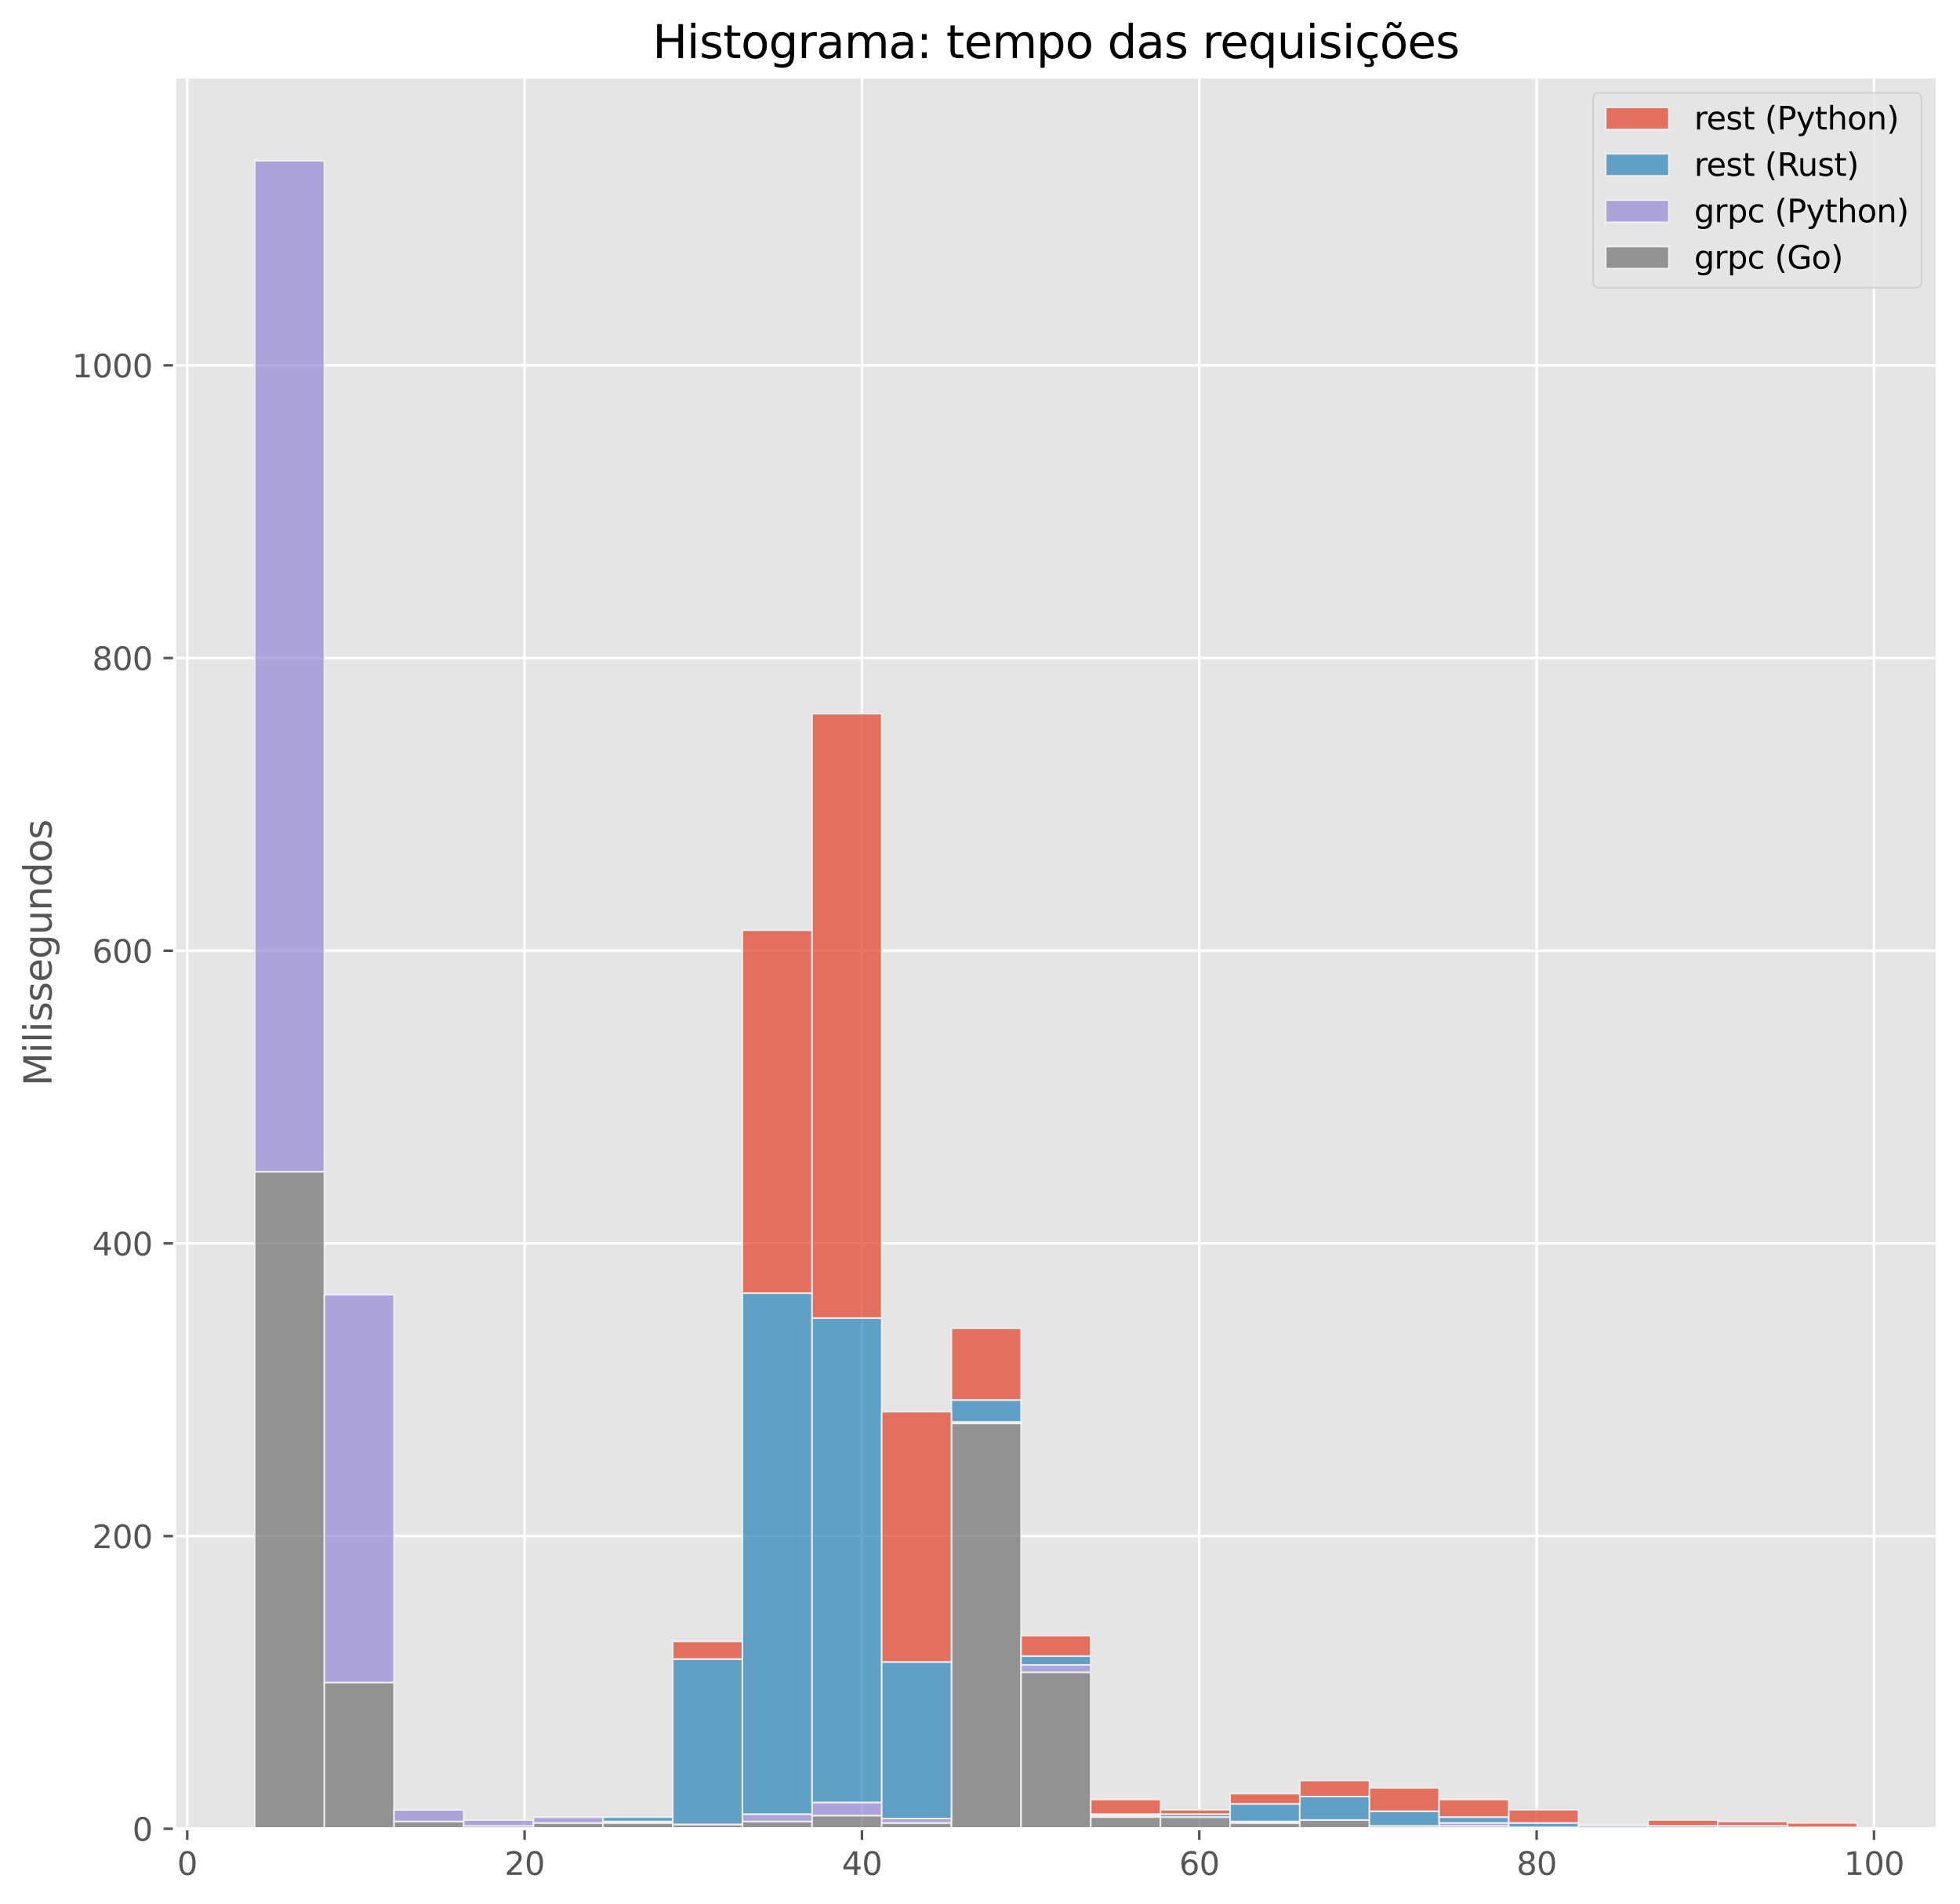 <?xml version="1.0" encoding="utf-8" standalone="no"?>
<!DOCTYPE svg PUBLIC "-//W3C//DTD SVG 1.1//EN"
  "http://www.w3.org/Graphics/SVG/1.1/DTD/svg11.dtd">
<svg xmlns:xlink="http://www.w3.org/1999/xlink" width="620.464pt" height="602.665pt" viewBox="0 0 620.464 602.665" xmlns="http://www.w3.org/2000/svg" version="1.1">
 <defs>
  <style type="text/css">*{stroke-linejoin: round; stroke-linecap: butt}</style>
 </defs>
 <g id="figure_1">
  <g id="patch_1">
   <path d="M 0 602.665 
L 620.464 602.665 
L 620.464 0 
L 0 0 
z
" style="fill: #ffffff"/>
  </g>
  <g id="axes_1">
   <g id="patch_2">
    <path d="M 55.264 578.787 
L 613.264 578.787 
L 613.264 24.387 
L 55.264 24.387 
z
" style="fill: #e5e5e5"/>
   </g>
   <g id="matplotlib.axis_1">
    <g id="xtick_1">
     <g id="line2d_1">
      <path d="M 59.269 578.787 
L 59.269 24.387 
" clip-path="url(#pd9d29c5819)" style="fill: none; stroke: #ffffff; stroke-width: 0.8; stroke-linecap: square"/>
     </g>
     <g id="line2d_2">
      <defs>
       <path id="m395e73f1bd" d="M 0 0 
L 0 3.5 
" style="stroke: #555555; stroke-width: 0.8"/>
      </defs>
      <g>
       <use xlink:href="#m395e73f1bd" x="59.269" y="578.787" style="fill: #555555; stroke: #555555; stroke-width: 0.8"/>
      </g>
     </g>
     <g id="text_1">
      <!-- 0 -->
      <g style="fill: #555555" transform="translate(56.087 593.385) scale(0.1 -0.1)">
       <defs>
        <path id="DejaVuSans-30" d="M 2034 4250 
Q 1547 4250 1301 3770 
Q 1056 3291 1056 2328 
Q 1056 1369 1301 889 
Q 1547 409 2034 409 
Q 2525 409 2770 889 
Q 3016 1369 3016 2328 
Q 3016 3291 2770 3770 
Q 2525 4250 2034 4250 
z
M 2034 4750 
Q 2819 4750 3233 4129 
Q 3647 3509 3647 2328 
Q 3647 1150 3233 529 
Q 2819 -91 2034 -91 
Q 1250 -91 836 529 
Q 422 1150 422 2328 
Q 422 3509 836 4129 
Q 1250 4750 2034 4750 
z
" transform="scale(0.016)"/>
       </defs>
       <use xlink:href="#DejaVuSans-30"/>
      </g>
     </g>
    </g>
    <g id="xtick_2">
     <g id="line2d_3">
      <path d="M 166.063 578.787 
L 166.063 24.387 
" clip-path="url(#pd9d29c5819)" style="fill: none; stroke: #ffffff; stroke-width: 0.8; stroke-linecap: square"/>
     </g>
     <g id="line2d_4">
      <g>
       <use xlink:href="#m395e73f1bd" x="166.063" y="578.787" style="fill: #555555; stroke: #555555; stroke-width: 0.8"/>
      </g>
     </g>
     <g id="text_2">
      <!-- 20 -->
      <g style="fill: #555555" transform="translate(159.7 593.385) scale(0.1 -0.1)">
       <defs>
        <path id="DejaVuSans-32" d="M 1228 531 
L 3431 531 
L 3431 0 
L 469 0 
L 469 531 
Q 828 903 1448 1529 
Q 2069 2156 2228 2338 
Q 2531 2678 2651 2914 
Q 2772 3150 2772 3378 
Q 2772 3750 2511 3984 
Q 2250 4219 1831 4219 
Q 1534 4219 1204 4116 
Q 875 4013 500 3803 
L 500 4441 
Q 881 4594 1212 4672 
Q 1544 4750 1819 4750 
Q 2544 4750 2975 4387 
Q 3406 4025 3406 3419 
Q 3406 3131 3298 2873 
Q 3191 2616 2906 2266 
Q 2828 2175 2409 1742 
Q 1991 1309 1228 531 
z
" transform="scale(0.016)"/>
       </defs>
       <use xlink:href="#DejaVuSans-32"/>
       <use xlink:href="#DejaVuSans-30" x="63.623"/>
      </g>
     </g>
    </g>
    <g id="xtick_3">
     <g id="line2d_5">
      <path d="M 272.857 578.787 
L 272.857 24.387 
" clip-path="url(#pd9d29c5819)" style="fill: none; stroke: #ffffff; stroke-width: 0.8; stroke-linecap: square"/>
     </g>
     <g id="line2d_6">
      <g>
       <use xlink:href="#m395e73f1bd" x="272.857" y="578.787" style="fill: #555555; stroke: #555555; stroke-width: 0.8"/>
      </g>
     </g>
     <g id="text_3">
      <!-- 40 -->
      <g style="fill: #555555" transform="translate(266.495 593.385) scale(0.1 -0.1)">
       <defs>
        <path id="DejaVuSans-34" d="M 2419 4116 
L 825 1625 
L 2419 1625 
L 2419 4116 
z
M 2253 4666 
L 3047 4666 
L 3047 1625 
L 3713 1625 
L 3713 1100 
L 3047 1100 
L 3047 0 
L 2419 0 
L 2419 1100 
L 313 1100 
L 313 1709 
L 2253 4666 
z
" transform="scale(0.016)"/>
       </defs>
       <use xlink:href="#DejaVuSans-34"/>
       <use xlink:href="#DejaVuSans-30" x="63.623"/>
      </g>
     </g>
    </g>
    <g id="xtick_4">
     <g id="line2d_7">
      <path d="M 379.651 578.787 
L 379.651 24.387 
" clip-path="url(#pd9d29c5819)" style="fill: none; stroke: #ffffff; stroke-width: 0.8; stroke-linecap: square"/>
     </g>
     <g id="line2d_8">
      <g>
       <use xlink:href="#m395e73f1bd" x="379.651" y="578.787" style="fill: #555555; stroke: #555555; stroke-width: 0.8"/>
      </g>
     </g>
     <g id="text_4">
      <!-- 60 -->
      <g style="fill: #555555" transform="translate(373.289 593.385) scale(0.1 -0.1)">
       <defs>
        <path id="DejaVuSans-36" d="M 2113 2584 
Q 1688 2584 1439 2293 
Q 1191 2003 1191 1497 
Q 1191 994 1439 701 
Q 1688 409 2113 409 
Q 2538 409 2786 701 
Q 3034 994 3034 1497 
Q 3034 2003 2786 2293 
Q 2538 2584 2113 2584 
z
M 3366 4563 
L 3366 3988 
Q 3128 4100 2886 4159 
Q 2644 4219 2406 4219 
Q 1781 4219 1451 3797 
Q 1122 3375 1075 2522 
Q 1259 2794 1537 2939 
Q 1816 3084 2150 3084 
Q 2853 3084 3261 2657 
Q 3669 2231 3669 1497 
Q 3669 778 3244 343 
Q 2819 -91 2113 -91 
Q 1303 -91 875 529 
Q 447 1150 447 2328 
Q 447 3434 972 4092 
Q 1497 4750 2381 4750 
Q 2619 4750 2861 4703 
Q 3103 4656 3366 4563 
z
" transform="scale(0.016)"/>
       </defs>
       <use xlink:href="#DejaVuSans-36"/>
       <use xlink:href="#DejaVuSans-30" x="63.623"/>
      </g>
     </g>
    </g>
    <g id="xtick_5">
     <g id="line2d_9">
      <path d="M 486.446 578.787 
L 486.446 24.387 
" clip-path="url(#pd9d29c5819)" style="fill: none; stroke: #ffffff; stroke-width: 0.8; stroke-linecap: square"/>
     </g>
     <g id="line2d_10">
      <g>
       <use xlink:href="#m395e73f1bd" x="486.446" y="578.787" style="fill: #555555; stroke: #555555; stroke-width: 0.8"/>
      </g>
     </g>
     <g id="text_5">
      <!-- 80 -->
      <g style="fill: #555555" transform="translate(480.083 593.385) scale(0.1 -0.1)">
       <defs>
        <path id="DejaVuSans-38" d="M 2034 2216 
Q 1584 2216 1326 1975 
Q 1069 1734 1069 1313 
Q 1069 891 1326 650 
Q 1584 409 2034 409 
Q 2484 409 2743 651 
Q 3003 894 3003 1313 
Q 3003 1734 2745 1975 
Q 2488 2216 2034 2216 
z
M 1403 2484 
Q 997 2584 770 2862 
Q 544 3141 544 3541 
Q 544 4100 942 4425 
Q 1341 4750 2034 4750 
Q 2731 4750 3128 4425 
Q 3525 4100 3525 3541 
Q 3525 3141 3298 2862 
Q 3072 2584 2669 2484 
Q 3125 2378 3379 2068 
Q 3634 1759 3634 1313 
Q 3634 634 3220 271 
Q 2806 -91 2034 -91 
Q 1263 -91 848 271 
Q 434 634 434 1313 
Q 434 1759 690 2068 
Q 947 2378 1403 2484 
z
M 1172 3481 
Q 1172 3119 1398 2916 
Q 1625 2713 2034 2713 
Q 2441 2713 2670 2916 
Q 2900 3119 2900 3481 
Q 2900 3844 2670 4047 
Q 2441 4250 2034 4250 
Q 1625 4250 1398 4047 
Q 1172 3844 1172 3481 
z
" transform="scale(0.016)"/>
       </defs>
       <use xlink:href="#DejaVuSans-38"/>
       <use xlink:href="#DejaVuSans-30" x="63.623"/>
      </g>
     </g>
    </g>
    <g id="xtick_6">
     <g id="line2d_11">
      <path d="M 593.24 578.787 
L 593.24 24.387 
" clip-path="url(#pd9d29c5819)" style="fill: none; stroke: #ffffff; stroke-width: 0.8; stroke-linecap: square"/>
     </g>
     <g id="line2d_12">
      <g>
       <use xlink:href="#m395e73f1bd" x="593.24" y="578.787" style="fill: #555555; stroke: #555555; stroke-width: 0.8"/>
      </g>
     </g>
     <g id="text_6">
      <!-- 100 -->
      <g style="fill: #555555" transform="translate(583.696 593.385) scale(0.1 -0.1)">
       <defs>
        <path id="DejaVuSans-31" d="M 794 531 
L 1825 531 
L 1825 4091 
L 703 3866 
L 703 4441 
L 1819 4666 
L 2450 4666 
L 2450 531 
L 3481 531 
L 3481 0 
L 794 0 
L 794 531 
z
" transform="scale(0.016)"/>
       </defs>
       <use xlink:href="#DejaVuSans-31"/>
       <use xlink:href="#DejaVuSans-30" x="63.623"/>
       <use xlink:href="#DejaVuSans-30" x="127.246"/>
      </g>
     </g>
    </g>
   </g>
   <g id="matplotlib.axis_2">
    <g id="ytick_1">
     <g id="line2d_13">
      <path d="M 55.264 578.787 
L 613.264 578.787 
" clip-path="url(#pd9d29c5819)" style="fill: none; stroke: #ffffff; stroke-width: 0.8; stroke-linecap: square"/>
     </g>
     <g id="line2d_14">
      <defs>
       <path id="ma70c6ef025" d="M 0 0 
L -3.5 0 
" style="stroke: #555555; stroke-width: 0.8"/>
      </defs>
      <g>
       <use xlink:href="#ma70c6ef025" x="55.264" y="578.787" style="fill: #555555; stroke: #555555; stroke-width: 0.8"/>
      </g>
     </g>
     <g id="text_7">
      <!-- 0 -->
      <g style="fill: #555555" transform="translate(41.901 582.586) scale(0.1 -0.1)">
       <use xlink:href="#DejaVuSans-30"/>
      </g>
     </g>
    </g>
    <g id="ytick_2">
     <g id="line2d_15">
      <path d="M 55.264 486.155 
L 613.264 486.155 
" clip-path="url(#pd9d29c5819)" style="fill: none; stroke: #ffffff; stroke-width: 0.8; stroke-linecap: square"/>
     </g>
     <g id="line2d_16">
      <g>
       <use xlink:href="#ma70c6ef025" x="55.264" y="486.155" style="fill: #555555; stroke: #555555; stroke-width: 0.8"/>
      </g>
     </g>
     <g id="text_8">
      <!-- 200 -->
      <g style="fill: #555555" transform="translate(29.176 489.955) scale(0.1 -0.1)">
       <use xlink:href="#DejaVuSans-32"/>
       <use xlink:href="#DejaVuSans-30" x="63.623"/>
       <use xlink:href="#DejaVuSans-30" x="127.246"/>
      </g>
     </g>
    </g>
    <g id="ytick_3">
     <g id="line2d_17">
      <path d="M 55.264 393.524 
L 613.264 393.524 
" clip-path="url(#pd9d29c5819)" style="fill: none; stroke: #ffffff; stroke-width: 0.8; stroke-linecap: square"/>
     </g>
     <g id="line2d_18">
      <g>
       <use xlink:href="#ma70c6ef025" x="55.264" y="393.524" style="fill: #555555; stroke: #555555; stroke-width: 0.8"/>
      </g>
     </g>
     <g id="text_9">
      <!-- 400 -->
      <g style="fill: #555555" transform="translate(29.176 397.323) scale(0.1 -0.1)">
       <use xlink:href="#DejaVuSans-34"/>
       <use xlink:href="#DejaVuSans-30" x="63.623"/>
       <use xlink:href="#DejaVuSans-30" x="127.246"/>
      </g>
     </g>
    </g>
    <g id="ytick_4">
     <g id="line2d_19">
      <path d="M 55.264 300.892 
L 613.264 300.892 
" clip-path="url(#pd9d29c5819)" style="fill: none; stroke: #ffffff; stroke-width: 0.8; stroke-linecap: square"/>
     </g>
     <g id="line2d_20">
      <g>
       <use xlink:href="#ma70c6ef025" x="55.264" y="300.892" style="fill: #555555; stroke: #555555; stroke-width: 0.8"/>
      </g>
     </g>
     <g id="text_10">
      <!-- 600 -->
      <g style="fill: #555555" transform="translate(29.176 304.691) scale(0.1 -0.1)">
       <use xlink:href="#DejaVuSans-36"/>
       <use xlink:href="#DejaVuSans-30" x="63.623"/>
       <use xlink:href="#DejaVuSans-30" x="127.246"/>
      </g>
     </g>
    </g>
    <g id="ytick_5">
     <g id="line2d_21">
      <path d="M 55.264 208.261 
L 613.264 208.261 
" clip-path="url(#pd9d29c5819)" style="fill: none; stroke: #ffffff; stroke-width: 0.8; stroke-linecap: square"/>
     </g>
     <g id="line2d_22">
      <g>
       <use xlink:href="#ma70c6ef025" x="55.264" y="208.261" style="fill: #555555; stroke: #555555; stroke-width: 0.8"/>
      </g>
     </g>
     <g id="text_11">
      <!-- 800 -->
      <g style="fill: #555555" transform="translate(29.176 212.06) scale(0.1 -0.1)">
       <use xlink:href="#DejaVuSans-38"/>
       <use xlink:href="#DejaVuSans-30" x="63.623"/>
       <use xlink:href="#DejaVuSans-30" x="127.246"/>
      </g>
     </g>
    </g>
    <g id="ytick_6">
     <g id="line2d_23">
      <path d="M 55.264 115.629 
L 613.264 115.629 
" clip-path="url(#pd9d29c5819)" style="fill: none; stroke: #ffffff; stroke-width: 0.8; stroke-linecap: square"/>
     </g>
     <g id="line2d_24">
      <g>
       <use xlink:href="#ma70c6ef025" x="55.264" y="115.629" style="fill: #555555; stroke: #555555; stroke-width: 0.8"/>
      </g>
     </g>
     <g id="text_12">
      <!-- 1000 -->
      <g style="fill: #555555" transform="translate(22.814 119.428) scale(0.1 -0.1)">
       <use xlink:href="#DejaVuSans-31"/>
       <use xlink:href="#DejaVuSans-30" x="63.623"/>
       <use xlink:href="#DejaVuSans-30" x="127.246"/>
       <use xlink:href="#DejaVuSans-30" x="190.869"/>
      </g>
     </g>
    </g>
    <g id="text_13">
     <!-- Milissegundos -->
     <g style="fill: #555555" transform="translate(16.318 343.728) rotate(-90) scale(0.12 -0.12)">
      <defs>
       <path id="DejaVuSans-4d" d="M 628 4666 
L 1569 4666 
L 2759 1491 
L 3956 4666 
L 4897 4666 
L 4897 0 
L 4281 0 
L 4281 4097 
L 3078 897 
L 2444 897 
L 1241 4097 
L 1241 0 
L 628 0 
L 628 4666 
z
" transform="scale(0.016)"/>
       <path id="DejaVuSans-69" d="M 603 3500 
L 1178 3500 
L 1178 0 
L 603 0 
L 603 3500 
z
M 603 4863 
L 1178 4863 
L 1178 4134 
L 603 4134 
L 603 4863 
z
" transform="scale(0.016)"/>
       <path id="DejaVuSans-6c" d="M 603 4863 
L 1178 4863 
L 1178 0 
L 603 0 
L 603 4863 
z
" transform="scale(0.016)"/>
       <path id="DejaVuSans-73" d="M 2834 3397 
L 2834 2853 
Q 2591 2978 2328 3040 
Q 2066 3103 1784 3103 
Q 1356 3103 1142 2972 
Q 928 2841 928 2578 
Q 928 2378 1081 2264 
Q 1234 2150 1697 2047 
L 1894 2003 
Q 2506 1872 2764 1633 
Q 3022 1394 3022 966 
Q 3022 478 2636 193 
Q 2250 -91 1575 -91 
Q 1294 -91 989 -36 
Q 684 19 347 128 
L 347 722 
Q 666 556 975 473 
Q 1284 391 1588 391 
Q 1994 391 2212 530 
Q 2431 669 2431 922 
Q 2431 1156 2273 1281 
Q 2116 1406 1581 1522 
L 1381 1569 
Q 847 1681 609 1914 
Q 372 2147 372 2553 
Q 372 3047 722 3315 
Q 1072 3584 1716 3584 
Q 2034 3584 2315 3537 
Q 2597 3491 2834 3397 
z
" transform="scale(0.016)"/>
       <path id="DejaVuSans-65" d="M 3597 1894 
L 3597 1613 
L 953 1613 
Q 991 1019 1311 708 
Q 1631 397 2203 397 
Q 2534 397 2845 478 
Q 3156 559 3463 722 
L 3463 178 
Q 3153 47 2828 -22 
Q 2503 -91 2169 -91 
Q 1331 -91 842 396 
Q 353 884 353 1716 
Q 353 2575 817 3079 
Q 1281 3584 2069 3584 
Q 2775 3584 3186 3129 
Q 3597 2675 3597 1894 
z
M 3022 2063 
Q 3016 2534 2758 2815 
Q 2500 3097 2075 3097 
Q 1594 3097 1305 2825 
Q 1016 2553 972 2059 
L 3022 2063 
z
" transform="scale(0.016)"/>
       <path id="DejaVuSans-67" d="M 2906 1791 
Q 2906 2416 2648 2759 
Q 2391 3103 1925 3103 
Q 1463 3103 1205 2759 
Q 947 2416 947 1791 
Q 947 1169 1205 825 
Q 1463 481 1925 481 
Q 2391 481 2648 825 
Q 2906 1169 2906 1791 
z
M 3481 434 
Q 3481 -459 3084 -895 
Q 2688 -1331 1869 -1331 
Q 1566 -1331 1297 -1286 
Q 1028 -1241 775 -1147 
L 775 -588 
Q 1028 -725 1275 -790 
Q 1522 -856 1778 -856 
Q 2344 -856 2625 -561 
Q 2906 -266 2906 331 
L 2906 616 
Q 2728 306 2450 153 
Q 2172 0 1784 0 
Q 1141 0 747 490 
Q 353 981 353 1791 
Q 353 2603 747 3093 
Q 1141 3584 1784 3584 
Q 2172 3584 2450 3431 
Q 2728 3278 2906 2969 
L 2906 3500 
L 3481 3500 
L 3481 434 
z
" transform="scale(0.016)"/>
       <path id="DejaVuSans-75" d="M 544 1381 
L 544 3500 
L 1119 3500 
L 1119 1403 
Q 1119 906 1312 657 
Q 1506 409 1894 409 
Q 2359 409 2629 706 
Q 2900 1003 2900 1516 
L 2900 3500 
L 3475 3500 
L 3475 0 
L 2900 0 
L 2900 538 
Q 2691 219 2414 64 
Q 2138 -91 1772 -91 
Q 1169 -91 856 284 
Q 544 659 544 1381 
z
M 1991 3584 
L 1991 3584 
z
" transform="scale(0.016)"/>
       <path id="DejaVuSans-6e" d="M 3513 2113 
L 3513 0 
L 2938 0 
L 2938 2094 
Q 2938 2591 2744 2837 
Q 2550 3084 2163 3084 
Q 1697 3084 1428 2787 
Q 1159 2491 1159 1978 
L 1159 0 
L 581 0 
L 581 3500 
L 1159 3500 
L 1159 2956 
Q 1366 3272 1645 3428 
Q 1925 3584 2291 3584 
Q 2894 3584 3203 3211 
Q 3513 2838 3513 2113 
z
" transform="scale(0.016)"/>
       <path id="DejaVuSans-64" d="M 2906 2969 
L 2906 4863 
L 3481 4863 
L 3481 0 
L 2906 0 
L 2906 525 
Q 2725 213 2448 61 
Q 2172 -91 1784 -91 
Q 1150 -91 751 415 
Q 353 922 353 1747 
Q 353 2572 751 3078 
Q 1150 3584 1784 3584 
Q 2172 3584 2448 3432 
Q 2725 3281 2906 2969 
z
M 947 1747 
Q 947 1113 1208 752 
Q 1469 391 1925 391 
Q 2381 391 2643 752 
Q 2906 1113 2906 1747 
Q 2906 2381 2643 2742 
Q 2381 3103 1925 3103 
Q 1469 3103 1208 2742 
Q 947 2381 947 1747 
z
" transform="scale(0.016)"/>
       <path id="DejaVuSans-6f" d="M 1959 3097 
Q 1497 3097 1228 2736 
Q 959 2375 959 1747 
Q 959 1119 1226 758 
Q 1494 397 1959 397 
Q 2419 397 2687 759 
Q 2956 1122 2956 1747 
Q 2956 2369 2687 2733 
Q 2419 3097 1959 3097 
z
M 1959 3584 
Q 2709 3584 3137 3096 
Q 3566 2609 3566 1747 
Q 3566 888 3137 398 
Q 2709 -91 1959 -91 
Q 1206 -91 779 398 
Q 353 888 353 1747 
Q 353 2609 779 3096 
Q 1206 3584 1959 3584 
z
" transform="scale(0.016)"/>
      </defs>
      <use xlink:href="#DejaVuSans-4d"/>
      <use xlink:href="#DejaVuSans-69" x="86.279"/>
      <use xlink:href="#DejaVuSans-6c" x="114.062"/>
      <use xlink:href="#DejaVuSans-69" x="141.846"/>
      <use xlink:href="#DejaVuSans-73" x="169.629"/>
      <use xlink:href="#DejaVuSans-73" x="221.729"/>
      <use xlink:href="#DejaVuSans-65" x="273.828"/>
      <use xlink:href="#DejaVuSans-67" x="335.352"/>
      <use xlink:href="#DejaVuSans-75" x="398.828"/>
      <use xlink:href="#DejaVuSans-6e" x="462.207"/>
      <use xlink:href="#DejaVuSans-64" x="525.586"/>
      <use xlink:href="#DejaVuSans-6f" x="589.062"/>
      <use xlink:href="#DejaVuSans-73" x="650.244"/>
     </g>
    </g>
   </g>
   <g id="patch_3">
    <path d="M 80.627 578.787 
L 102.683 578.787 
L 102.683 370.829 
L 80.627 370.829 
z
" clip-path="url(#pd9d29c5819)" style="fill: #777777; fill-opacity: 0.75; stroke: #eeeeee; stroke-width: 0.5; stroke-linejoin: miter"/>
   </g>
   <g id="patch_4">
    <path d="M 102.683 578.787 
L 124.738 578.787 
L 124.738 532.471 
L 102.683 532.471 
z
" clip-path="url(#pd9d29c5819)" style="fill: #777777; fill-opacity: 0.75; stroke: #eeeeee; stroke-width: 0.5; stroke-linejoin: miter"/>
   </g>
   <g id="patch_5">
    <path d="M 124.738 578.787 
L 146.793 578.787 
L 146.793 576.471 
L 124.738 576.471 
z
" clip-path="url(#pd9d29c5819)" style="fill: #777777; fill-opacity: 0.75; stroke: #eeeeee; stroke-width: 0.5; stroke-linejoin: miter"/>
   </g>
   <g id="patch_6">
    <path d="M 146.793 578.787 
L 168.849 578.787 
L 168.849 577.861 
L 146.793 577.861 
z
" clip-path="url(#pd9d29c5819)" style="fill: #777777; fill-opacity: 0.75; stroke: #eeeeee; stroke-width: 0.5; stroke-linejoin: miter"/>
   </g>
   <g id="patch_7">
    <path d="M 168.849 578.787 
L 190.904 578.787 
L 190.904 576.934 
L 168.849 576.934 
z
" clip-path="url(#pd9d29c5819)" style="fill: #777777; fill-opacity: 0.75; stroke: #eeeeee; stroke-width: 0.5; stroke-linejoin: miter"/>
   </g>
   <g id="patch_8">
    <path d="M 190.904 578.787 
L 212.959 578.787 
L 212.959 576.934 
L 190.904 576.934 
z
" clip-path="url(#pd9d29c5819)" style="fill: #777777; fill-opacity: 0.75; stroke: #eeeeee; stroke-width: 0.5; stroke-linejoin: miter"/>
   </g>
   <g id="patch_9">
    <path d="M 212.959 578.787 
L 235.015 578.787 
L 235.015 577.398 
L 212.959 577.398 
z
" clip-path="url(#pd9d29c5819)" style="fill: #777777; fill-opacity: 0.75; stroke: #eeeeee; stroke-width: 0.5; stroke-linejoin: miter"/>
   </g>
   <g id="patch_10">
    <path d="M 235.015 578.787 
L 257.07 578.787 
L 257.07 576.471 
L 235.015 576.471 
z
" clip-path="url(#pd9d29c5819)" style="fill: #777777; fill-opacity: 0.75; stroke: #eeeeee; stroke-width: 0.5; stroke-linejoin: miter"/>
   </g>
   <g id="patch_11">
    <path d="M 257.07 578.787 
L 279.125 578.787 
L 279.125 574.619 
L 257.07 574.619 
z
" clip-path="url(#pd9d29c5819)" style="fill: #777777; fill-opacity: 0.75; stroke: #eeeeee; stroke-width: 0.5; stroke-linejoin: miter"/>
   </g>
   <g id="patch_12">
    <path d="M 279.125 578.787 
L 301.181 578.787 
L 301.181 576.934 
L 279.125 576.934 
z
" clip-path="url(#pd9d29c5819)" style="fill: #777777; fill-opacity: 0.75; stroke: #eeeeee; stroke-width: 0.5; stroke-linejoin: miter"/>
   </g>
   <g id="patch_13">
    <path d="M 301.181 578.787 
L 323.236 578.787 
L 323.236 450.492 
L 301.181 450.492 
z
" clip-path="url(#pd9d29c5819)" style="fill: #777777; fill-opacity: 0.75; stroke: #eeeeee; stroke-width: 0.5; stroke-linejoin: miter"/>
   </g>
   <g id="patch_14">
    <path d="M 323.236 578.787 
L 345.291 578.787 
L 345.291 529.229 
L 323.236 529.229 
z
" clip-path="url(#pd9d29c5819)" style="fill: #777777; fill-opacity: 0.75; stroke: #eeeeee; stroke-width: 0.5; stroke-linejoin: miter"/>
   </g>
   <g id="patch_15">
    <path d="M 345.291 578.787 
L 367.347 578.787 
L 367.347 575.082 
L 345.291 575.082 
z
" clip-path="url(#pd9d29c5819)" style="fill: #777777; fill-opacity: 0.75; stroke: #eeeeee; stroke-width: 0.5; stroke-linejoin: miter"/>
   </g>
   <g id="patch_16">
    <path d="M 367.347 578.787 
L 389.402 578.787 
L 389.402 575.082 
L 367.347 575.082 
z
" clip-path="url(#pd9d29c5819)" style="fill: #777777; fill-opacity: 0.75; stroke: #eeeeee; stroke-width: 0.5; stroke-linejoin: miter"/>
   </g>
   <g id="patch_17">
    <path d="M 389.402 578.787 
L 411.457 578.787 
L 411.457 576.934 
L 389.402 576.934 
z
" clip-path="url(#pd9d29c5819)" style="fill: #777777; fill-opacity: 0.75; stroke: #eeeeee; stroke-width: 0.5; stroke-linejoin: miter"/>
   </g>
   <g id="patch_18">
    <path d="M 411.457 578.787 
L 433.513 578.787 
L 433.513 576.008 
L 411.457 576.008 
z
" clip-path="url(#pd9d29c5819)" style="fill: #777777; fill-opacity: 0.75; stroke: #eeeeee; stroke-width: 0.5; stroke-linejoin: miter"/>
   </g>
   <g id="patch_19">
    <path d="M 433.513 578.787 
L 455.568 578.787 
L 455.568 577.861 
L 433.513 577.861 
z
" clip-path="url(#pd9d29c5819)" style="fill: #777777; fill-opacity: 0.75; stroke: #eeeeee; stroke-width: 0.5; stroke-linejoin: miter"/>
   </g>
   <g id="patch_20">
    <path d="M 455.568 578.787 
L 477.623 578.787 
L 477.623 577.861 
L 455.568 577.861 
z
" clip-path="url(#pd9d29c5819)" style="fill: #777777; fill-opacity: 0.75; stroke: #eeeeee; stroke-width: 0.5; stroke-linejoin: miter"/>
   </g>
   <g id="patch_21">
    <path d="M 477.623 578.787 
L 499.679 578.787 
L 499.679 578.324 
L 477.623 578.324 
z
" clip-path="url(#pd9d29c5819)" style="fill: #777777; fill-opacity: 0.75; stroke: #eeeeee; stroke-width: 0.5; stroke-linejoin: miter"/>
   </g>
   <g id="patch_22">
    <path d="M 499.679 578.787 
L 521.734 578.787 
L 521.734 578.787 
L 499.679 578.787 
z
" clip-path="url(#pd9d29c5819)" style="fill: #777777; fill-opacity: 0.75; stroke: #eeeeee; stroke-width: 0.5; stroke-linejoin: miter"/>
   </g>
   <g id="patch_23">
    <path d="M 521.734 578.787 
L 543.789 578.787 
L 543.789 578.787 
L 521.734 578.787 
z
" clip-path="url(#pd9d29c5819)" style="fill: #777777; fill-opacity: 0.75; stroke: #eeeeee; stroke-width: 0.5; stroke-linejoin: miter"/>
   </g>
   <g id="patch_24">
    <path d="M 543.789 578.787 
L 565.845 578.787 
L 565.845 578.787 
L 543.789 578.787 
z
" clip-path="url(#pd9d29c5819)" style="fill: #777777; fill-opacity: 0.75; stroke: #eeeeee; stroke-width: 0.5; stroke-linejoin: miter"/>
   </g>
   <g id="patch_25">
    <path d="M 565.845 578.787 
L 587.9 578.787 
L 587.9 578.787 
L 565.845 578.787 
z
" clip-path="url(#pd9d29c5819)" style="fill: #777777; fill-opacity: 0.75; stroke: #eeeeee; stroke-width: 0.5; stroke-linejoin: miter"/>
   </g>
   <g id="patch_26">
    <path d="M 80.627 370.829 
L 102.683 370.829 
L 102.683 50.787 
L 80.627 50.787 
z
" clip-path="url(#pd9d29c5819)" style="fill: #988ed5; fill-opacity: 0.75; stroke: #eeeeee; stroke-width: 0.5; stroke-linejoin: miter"/>
   </g>
   <g id="patch_27">
    <path d="M 102.683 532.471 
L 124.738 532.471 
L 124.738 409.734 
L 102.683 409.734 
z
" clip-path="url(#pd9d29c5819)" style="fill: #988ed5; fill-opacity: 0.75; stroke: #eeeeee; stroke-width: 0.5; stroke-linejoin: miter"/>
   </g>
   <g id="patch_28">
    <path d="M 124.738 576.471 
L 146.793 576.471 
L 146.793 572.766 
L 124.738 572.766 
z
" clip-path="url(#pd9d29c5819)" style="fill: #988ed5; fill-opacity: 0.75; stroke: #eeeeee; stroke-width: 0.5; stroke-linejoin: miter"/>
   </g>
   <g id="patch_29">
    <path d="M 146.793 577.861 
L 168.849 577.861 
L 168.849 576.008 
L 146.793 576.008 
z
" clip-path="url(#pd9d29c5819)" style="fill: #988ed5; fill-opacity: 0.75; stroke: #eeeeee; stroke-width: 0.5; stroke-linejoin: miter"/>
   </g>
   <g id="patch_30">
    <path d="M 168.849 576.934 
L 190.904 576.934 
L 190.904 575.082 
L 168.849 575.082 
z
" clip-path="url(#pd9d29c5819)" style="fill: #988ed5; fill-opacity: 0.75; stroke: #eeeeee; stroke-width: 0.5; stroke-linejoin: miter"/>
   </g>
   <g id="patch_31">
    <path d="M 190.904 576.934 
L 212.959 576.934 
L 212.959 576.471 
L 190.904 576.471 
z
" clip-path="url(#pd9d29c5819)" style="fill: #988ed5; fill-opacity: 0.75; stroke: #eeeeee; stroke-width: 0.5; stroke-linejoin: miter"/>
   </g>
   <g id="patch_32">
    <path d="M 212.959 577.398 
L 235.015 577.398 
L 235.015 577.398 
L 212.959 577.398 
z
" clip-path="url(#pd9d29c5819)" style="fill: #988ed5; fill-opacity: 0.75; stroke: #eeeeee; stroke-width: 0.5; stroke-linejoin: miter"/>
   </g>
   <g id="patch_33">
    <path d="M 235.015 576.471 
L 257.07 576.471 
L 257.07 574.155 
L 235.015 574.155 
z
" clip-path="url(#pd9d29c5819)" style="fill: #988ed5; fill-opacity: 0.75; stroke: #eeeeee; stroke-width: 0.5; stroke-linejoin: miter"/>
   </g>
   <g id="patch_34">
    <path d="M 257.07 574.619 
L 279.125 574.619 
L 279.125 570.45 
L 257.07 570.45 
z
" clip-path="url(#pd9d29c5819)" style="fill: #988ed5; fill-opacity: 0.75; stroke: #eeeeee; stroke-width: 0.5; stroke-linejoin: miter"/>
   </g>
   <g id="patch_35">
    <path d="M 279.125 576.934 
L 301.181 576.934 
L 301.181 575.545 
L 279.125 575.545 
z
" clip-path="url(#pd9d29c5819)" style="fill: #988ed5; fill-opacity: 0.75; stroke: #eeeeee; stroke-width: 0.5; stroke-linejoin: miter"/>
   </g>
   <g id="patch_36">
    <path d="M 301.181 450.492 
L 323.236 450.492 
L 323.236 450.029 
L 301.181 450.029 
z
" clip-path="url(#pd9d29c5819)" style="fill: #988ed5; fill-opacity: 0.75; stroke: #eeeeee; stroke-width: 0.5; stroke-linejoin: miter"/>
   </g>
   <g id="patch_37">
    <path d="M 323.236 529.229 
L 345.291 529.229 
L 345.291 526.913 
L 323.236 526.913 
z
" clip-path="url(#pd9d29c5819)" style="fill: #988ed5; fill-opacity: 0.75; stroke: #eeeeee; stroke-width: 0.5; stroke-linejoin: miter"/>
   </g>
   <g id="patch_38">
    <path d="M 345.291 575.082 
L 367.347 575.082 
L 367.347 574.619 
L 345.291 574.619 
z
" clip-path="url(#pd9d29c5819)" style="fill: #988ed5; fill-opacity: 0.75; stroke: #eeeeee; stroke-width: 0.5; stroke-linejoin: miter"/>
   </g>
   <g id="patch_39">
    <path d="M 367.347 575.082 
L 389.402 575.082 
L 389.402 575.082 
L 367.347 575.082 
z
" clip-path="url(#pd9d29c5819)" style="fill: #988ed5; fill-opacity: 0.75; stroke: #eeeeee; stroke-width: 0.5; stroke-linejoin: miter"/>
   </g>
   <g id="patch_40">
    <path d="M 389.402 576.934 
L 411.457 576.934 
L 411.457 576.471 
L 389.402 576.471 
z
" clip-path="url(#pd9d29c5819)" style="fill: #988ed5; fill-opacity: 0.75; stroke: #eeeeee; stroke-width: 0.5; stroke-linejoin: miter"/>
   </g>
   <g id="patch_41">
    <path d="M 411.457 576.008 
L 433.513 576.008 
L 433.513 576.008 
L 411.457 576.008 
z
" clip-path="url(#pd9d29c5819)" style="fill: #988ed5; fill-opacity: 0.75; stroke: #eeeeee; stroke-width: 0.5; stroke-linejoin: miter"/>
   </g>
   <g id="patch_42">
    <path d="M 433.513 577.861 
L 455.568 577.861 
L 455.568 577.861 
L 433.513 577.861 
z
" clip-path="url(#pd9d29c5819)" style="fill: #988ed5; fill-opacity: 0.75; stroke: #eeeeee; stroke-width: 0.5; stroke-linejoin: miter"/>
   </g>
   <g id="patch_43">
    <path d="M 455.568 577.861 
L 477.623 577.861 
L 477.623 576.934 
L 455.568 576.934 
z
" clip-path="url(#pd9d29c5819)" style="fill: #988ed5; fill-opacity: 0.75; stroke: #eeeeee; stroke-width: 0.5; stroke-linejoin: miter"/>
   </g>
   <g id="patch_44">
    <path d="M 477.623 578.324 
L 499.679 578.324 
L 499.679 578.324 
L 477.623 578.324 
z
" clip-path="url(#pd9d29c5819)" style="fill: #988ed5; fill-opacity: 0.75; stroke: #eeeeee; stroke-width: 0.5; stroke-linejoin: miter"/>
   </g>
   <g id="patch_45">
    <path d="M 499.679 578.787 
L 521.734 578.787 
L 521.734 578.787 
L 499.679 578.787 
z
" clip-path="url(#pd9d29c5819)" style="fill: #988ed5; fill-opacity: 0.75; stroke: #eeeeee; stroke-width: 0.5; stroke-linejoin: miter"/>
   </g>
   <g id="patch_46">
    <path d="M 521.734 578.787 
L 543.789 578.787 
L 543.789 578.787 
L 521.734 578.787 
z
" clip-path="url(#pd9d29c5819)" style="fill: #988ed5; fill-opacity: 0.75; stroke: #eeeeee; stroke-width: 0.5; stroke-linejoin: miter"/>
   </g>
   <g id="patch_47">
    <path d="M 543.789 578.787 
L 565.845 578.787 
L 565.845 578.787 
L 543.789 578.787 
z
" clip-path="url(#pd9d29c5819)" style="fill: #988ed5; fill-opacity: 0.75; stroke: #eeeeee; stroke-width: 0.5; stroke-linejoin: miter"/>
   </g>
   <g id="patch_48">
    <path d="M 565.845 578.787 
L 587.9 578.787 
L 587.9 578.787 
L 565.845 578.787 
z
" clip-path="url(#pd9d29c5819)" style="fill: #988ed5; fill-opacity: 0.75; stroke: #eeeeee; stroke-width: 0.5; stroke-linejoin: miter"/>
   </g>
   <g id="patch_49">
    <path d="M 80.627 50.787 
L 102.683 50.787 
L 102.683 50.787 
L 80.627 50.787 
z
" clip-path="url(#pd9d29c5819)" style="fill: #348abd; fill-opacity: 0.75; stroke: #eeeeee; stroke-width: 0.5; stroke-linejoin: miter"/>
   </g>
   <g id="patch_50">
    <path d="M 102.683 409.734 
L 124.738 409.734 
L 124.738 409.734 
L 102.683 409.734 
z
" clip-path="url(#pd9d29c5819)" style="fill: #348abd; fill-opacity: 0.75; stroke: #eeeeee; stroke-width: 0.5; stroke-linejoin: miter"/>
   </g>
   <g id="patch_51">
    <path d="M 124.738 572.766 
L 146.793 572.766 
L 146.793 572.766 
L 124.738 572.766 
z
" clip-path="url(#pd9d29c5819)" style="fill: #348abd; fill-opacity: 0.75; stroke: #eeeeee; stroke-width: 0.5; stroke-linejoin: miter"/>
   </g>
   <g id="patch_52">
    <path d="M 146.793 576.008 
L 168.849 576.008 
L 168.849 576.008 
L 146.793 576.008 
z
" clip-path="url(#pd9d29c5819)" style="fill: #348abd; fill-opacity: 0.75; stroke: #eeeeee; stroke-width: 0.5; stroke-linejoin: miter"/>
   </g>
   <g id="patch_53">
    <path d="M 168.849 575.082 
L 190.904 575.082 
L 190.904 575.082 
L 168.849 575.082 
z
" clip-path="url(#pd9d29c5819)" style="fill: #348abd; fill-opacity: 0.75; stroke: #eeeeee; stroke-width: 0.5; stroke-linejoin: miter"/>
   </g>
   <g id="patch_54">
    <path d="M 190.904 576.471 
L 212.959 576.471 
L 212.959 575.082 
L 190.904 575.082 
z
" clip-path="url(#pd9d29c5819)" style="fill: #348abd; fill-opacity: 0.75; stroke: #eeeeee; stroke-width: 0.5; stroke-linejoin: miter"/>
   </g>
   <g id="patch_55">
    <path d="M 212.959 577.398 
L 235.015 577.398 
L 235.015 525.061 
L 212.959 525.061 
z
" clip-path="url(#pd9d29c5819)" style="fill: #348abd; fill-opacity: 0.75; stroke: #eeeeee; stroke-width: 0.5; stroke-linejoin: miter"/>
   </g>
   <g id="patch_56">
    <path d="M 235.015 574.155 
L 257.07 574.155 
L 257.07 409.271 
L 235.015 409.271 
z
" clip-path="url(#pd9d29c5819)" style="fill: #348abd; fill-opacity: 0.75; stroke: #eeeeee; stroke-width: 0.5; stroke-linejoin: miter"/>
   </g>
   <g id="patch_57">
    <path d="M 257.07 570.45 
L 279.125 570.45 
L 279.125 417.145 
L 257.07 417.145 
z
" clip-path="url(#pd9d29c5819)" style="fill: #348abd; fill-opacity: 0.75; stroke: #eeeeee; stroke-width: 0.5; stroke-linejoin: miter"/>
   </g>
   <g id="patch_58">
    <path d="M 279.125 575.545 
L 301.181 575.545 
L 301.181 525.987 
L 279.125 525.987 
z
" clip-path="url(#pd9d29c5819)" style="fill: #348abd; fill-opacity: 0.75; stroke: #eeeeee; stroke-width: 0.5; stroke-linejoin: miter"/>
   </g>
   <g id="patch_59">
    <path d="M 301.181 450.029 
L 323.236 450.029 
L 323.236 443.082 
L 301.181 443.082 
z
" clip-path="url(#pd9d29c5819)" style="fill: #348abd; fill-opacity: 0.75; stroke: #eeeeee; stroke-width: 0.5; stroke-linejoin: miter"/>
   </g>
   <g id="patch_60">
    <path d="M 323.236 526.913 
L 345.291 526.913 
L 345.291 524.134 
L 323.236 524.134 
z
" clip-path="url(#pd9d29c5819)" style="fill: #348abd; fill-opacity: 0.75; stroke: #eeeeee; stroke-width: 0.5; stroke-linejoin: miter"/>
   </g>
   <g id="patch_61">
    <path d="M 345.291 574.619 
L 367.347 574.619 
L 367.347 574.155 
L 345.291 574.155 
z
" clip-path="url(#pd9d29c5819)" style="fill: #348abd; fill-opacity: 0.75; stroke: #eeeeee; stroke-width: 0.5; stroke-linejoin: miter"/>
   </g>
   <g id="patch_62">
    <path d="M 367.347 575.082 
L 389.402 575.082 
L 389.402 574.155 
L 367.347 574.155 
z
" clip-path="url(#pd9d29c5819)" style="fill: #348abd; fill-opacity: 0.75; stroke: #eeeeee; stroke-width: 0.5; stroke-linejoin: miter"/>
   </g>
   <g id="patch_63">
    <path d="M 389.402 576.471 
L 411.457 576.471 
L 411.457 570.913 
L 389.402 570.913 
z
" clip-path="url(#pd9d29c5819)" style="fill: #348abd; fill-opacity: 0.75; stroke: #eeeeee; stroke-width: 0.5; stroke-linejoin: miter"/>
   </g>
   <g id="patch_64">
    <path d="M 411.457 576.008 
L 433.513 576.008 
L 433.513 568.598 
L 411.457 568.598 
z
" clip-path="url(#pd9d29c5819)" style="fill: #348abd; fill-opacity: 0.75; stroke: #eeeeee; stroke-width: 0.5; stroke-linejoin: miter"/>
   </g>
   <g id="patch_65">
    <path d="M 433.513 577.861 
L 455.568 577.861 
L 455.568 573.229 
L 433.513 573.229 
z
" clip-path="url(#pd9d29c5819)" style="fill: #348abd; fill-opacity: 0.75; stroke: #eeeeee; stroke-width: 0.5; stroke-linejoin: miter"/>
   </g>
   <g id="patch_66">
    <path d="M 455.568 576.934 
L 477.623 576.934 
L 477.623 575.082 
L 455.568 575.082 
z
" clip-path="url(#pd9d29c5819)" style="fill: #348abd; fill-opacity: 0.75; stroke: #eeeeee; stroke-width: 0.5; stroke-linejoin: miter"/>
   </g>
   <g id="patch_67">
    <path d="M 477.623 578.324 
L 499.679 578.324 
L 499.679 576.934 
L 477.623 576.934 
z
" clip-path="url(#pd9d29c5819)" style="fill: #348abd; fill-opacity: 0.75; stroke: #eeeeee; stroke-width: 0.5; stroke-linejoin: miter"/>
   </g>
   <g id="patch_68">
    <path d="M 499.679 578.787 
L 521.734 578.787 
L 521.734 577.861 
L 499.679 577.861 
z
" clip-path="url(#pd9d29c5819)" style="fill: #348abd; fill-opacity: 0.75; stroke: #eeeeee; stroke-width: 0.5; stroke-linejoin: miter"/>
   </g>
   <g id="patch_69">
    <path d="M 521.734 578.787 
L 543.789 578.787 
L 543.789 577.861 
L 521.734 577.861 
z
" clip-path="url(#pd9d29c5819)" style="fill: #348abd; fill-opacity: 0.75; stroke: #eeeeee; stroke-width: 0.5; stroke-linejoin: miter"/>
   </g>
   <g id="patch_70">
    <path d="M 543.789 578.787 
L 565.845 578.787 
L 565.845 577.861 
L 543.789 577.861 
z
" clip-path="url(#pd9d29c5819)" style="fill: #348abd; fill-opacity: 0.75; stroke: #eeeeee; stroke-width: 0.5; stroke-linejoin: miter"/>
   </g>
   <g id="patch_71">
    <path d="M 565.845 578.787 
L 587.9 578.787 
L 587.9 578.324 
L 565.845 578.324 
z
" clip-path="url(#pd9d29c5819)" style="fill: #348abd; fill-opacity: 0.75; stroke: #eeeeee; stroke-width: 0.5; stroke-linejoin: miter"/>
   </g>
   <g id="patch_72">
    <path d="M 80.627 50.787 
L 102.683 50.787 
L 102.683 50.787 
L 80.627 50.787 
z
" clip-path="url(#pd9d29c5819)" style="fill: #e24a33; fill-opacity: 0.75; stroke: #eeeeee; stroke-width: 0.5; stroke-linejoin: miter"/>
   </g>
   <g id="patch_73">
    <path d="M 102.683 409.734 
L 124.738 409.734 
L 124.738 409.734 
L 102.683 409.734 
z
" clip-path="url(#pd9d29c5819)" style="fill: #e24a33; fill-opacity: 0.75; stroke: #eeeeee; stroke-width: 0.5; stroke-linejoin: miter"/>
   </g>
   <g id="patch_74">
    <path d="M 124.738 572.766 
L 146.793 572.766 
L 146.793 572.766 
L 124.738 572.766 
z
" clip-path="url(#pd9d29c5819)" style="fill: #e24a33; fill-opacity: 0.75; stroke: #eeeeee; stroke-width: 0.5; stroke-linejoin: miter"/>
   </g>
   <g id="patch_75">
    <path d="M 146.793 576.008 
L 168.849 576.008 
L 168.849 576.008 
L 146.793 576.008 
z
" clip-path="url(#pd9d29c5819)" style="fill: #e24a33; fill-opacity: 0.75; stroke: #eeeeee; stroke-width: 0.5; stroke-linejoin: miter"/>
   </g>
   <g id="patch_76">
    <path d="M 168.849 575.082 
L 190.904 575.082 
L 190.904 575.082 
L 168.849 575.082 
z
" clip-path="url(#pd9d29c5819)" style="fill: #e24a33; fill-opacity: 0.75; stroke: #eeeeee; stroke-width: 0.5; stroke-linejoin: miter"/>
   </g>
   <g id="patch_77">
    <path d="M 190.904 575.082 
L 212.959 575.082 
L 212.959 575.082 
L 190.904 575.082 
z
" clip-path="url(#pd9d29c5819)" style="fill: #e24a33; fill-opacity: 0.75; stroke: #eeeeee; stroke-width: 0.5; stroke-linejoin: miter"/>
   </g>
   <g id="patch_78">
    <path d="M 212.959 525.061 
L 235.015 525.061 
L 235.015 519.503 
L 212.959 519.503 
z
" clip-path="url(#pd9d29c5819)" style="fill: #e24a33; fill-opacity: 0.75; stroke: #eeeeee; stroke-width: 0.5; stroke-linejoin: miter"/>
   </g>
   <g id="patch_79">
    <path d="M 235.015 409.271 
L 257.07 409.271 
L 257.07 294.408 
L 235.015 294.408 
z
" clip-path="url(#pd9d29c5819)" style="fill: #e24a33; fill-opacity: 0.75; stroke: #eeeeee; stroke-width: 0.5; stroke-linejoin: miter"/>
   </g>
   <g id="patch_80">
    <path d="M 257.07 417.145 
L 279.125 417.145 
L 279.125 225.861 
L 257.07 225.861 
z
" clip-path="url(#pd9d29c5819)" style="fill: #e24a33; fill-opacity: 0.75; stroke: #eeeeee; stroke-width: 0.5; stroke-linejoin: miter"/>
   </g>
   <g id="patch_81">
    <path d="M 279.125 525.987 
L 301.181 525.987 
L 301.181 446.787 
L 279.125 446.787 
z
" clip-path="url(#pd9d29c5819)" style="fill: #e24a33; fill-opacity: 0.75; stroke: #eeeeee; stroke-width: 0.5; stroke-linejoin: miter"/>
   </g>
   <g id="patch_82">
    <path d="M 301.181 443.082 
L 323.236 443.082 
L 323.236 420.387 
L 301.181 420.387 
z
" clip-path="url(#pd9d29c5819)" style="fill: #e24a33; fill-opacity: 0.75; stroke: #eeeeee; stroke-width: 0.5; stroke-linejoin: miter"/>
   </g>
   <g id="patch_83">
    <path d="M 323.236 524.134 
L 345.291 524.134 
L 345.291 517.65 
L 323.236 517.65 
z
" clip-path="url(#pd9d29c5819)" style="fill: #e24a33; fill-opacity: 0.75; stroke: #eeeeee; stroke-width: 0.5; stroke-linejoin: miter"/>
   </g>
   <g id="patch_84">
    <path d="M 345.291 574.155 
L 367.347 574.155 
L 367.347 569.524 
L 345.291 569.524 
z
" clip-path="url(#pd9d29c5819)" style="fill: #e24a33; fill-opacity: 0.75; stroke: #eeeeee; stroke-width: 0.5; stroke-linejoin: miter"/>
   </g>
   <g id="patch_85">
    <path d="M 367.347 574.155 
L 389.402 574.155 
L 389.402 572.766 
L 367.347 572.766 
z
" clip-path="url(#pd9d29c5819)" style="fill: #e24a33; fill-opacity: 0.75; stroke: #eeeeee; stroke-width: 0.5; stroke-linejoin: miter"/>
   </g>
   <g id="patch_86">
    <path d="M 389.402 570.913 
L 411.457 570.913 
L 411.457 567.671 
L 389.402 567.671 
z
" clip-path="url(#pd9d29c5819)" style="fill: #e24a33; fill-opacity: 0.75; stroke: #eeeeee; stroke-width: 0.5; stroke-linejoin: miter"/>
   </g>
   <g id="patch_87">
    <path d="M 411.457 568.598 
L 433.513 568.598 
L 433.513 563.503 
L 411.457 563.503 
z
" clip-path="url(#pd9d29c5819)" style="fill: #e24a33; fill-opacity: 0.75; stroke: #eeeeee; stroke-width: 0.5; stroke-linejoin: miter"/>
   </g>
   <g id="patch_88">
    <path d="M 433.513 573.229 
L 455.568 573.229 
L 455.568 565.819 
L 433.513 565.819 
z
" clip-path="url(#pd9d29c5819)" style="fill: #e24a33; fill-opacity: 0.75; stroke: #eeeeee; stroke-width: 0.5; stroke-linejoin: miter"/>
   </g>
   <g id="patch_89">
    <path d="M 455.568 575.082 
L 477.623 575.082 
L 477.623 569.524 
L 455.568 569.524 
z
" clip-path="url(#pd9d29c5819)" style="fill: #e24a33; fill-opacity: 0.75; stroke: #eeeeee; stroke-width: 0.5; stroke-linejoin: miter"/>
   </g>
   <g id="patch_90">
    <path d="M 477.623 576.934 
L 499.679 576.934 
L 499.679 572.766 
L 477.623 572.766 
z
" clip-path="url(#pd9d29c5819)" style="fill: #e24a33; fill-opacity: 0.75; stroke: #eeeeee; stroke-width: 0.5; stroke-linejoin: miter"/>
   </g>
   <g id="patch_91">
    <path d="M 499.679 577.861 
L 521.734 577.861 
L 521.734 577.398 
L 499.679 577.398 
z
" clip-path="url(#pd9d29c5819)" style="fill: #e24a33; fill-opacity: 0.75; stroke: #eeeeee; stroke-width: 0.5; stroke-linejoin: miter"/>
   </g>
   <g id="patch_92">
    <path d="M 521.734 577.861 
L 543.789 577.861 
L 543.789 576.008 
L 521.734 576.008 
z
" clip-path="url(#pd9d29c5819)" style="fill: #e24a33; fill-opacity: 0.75; stroke: #eeeeee; stroke-width: 0.5; stroke-linejoin: miter"/>
   </g>
   <g id="patch_93">
    <path d="M 543.789 577.861 
L 565.845 577.861 
L 565.845 576.471 
L 543.789 576.471 
z
" clip-path="url(#pd9d29c5819)" style="fill: #e24a33; fill-opacity: 0.75; stroke: #eeeeee; stroke-width: 0.5; stroke-linejoin: miter"/>
   </g>
   <g id="patch_94">
    <path d="M 565.845 578.324 
L 587.9 578.324 
L 587.9 576.934 
L 565.845 576.934 
z
" clip-path="url(#pd9d29c5819)" style="fill: #e24a33; fill-opacity: 0.75; stroke: #eeeeee; stroke-width: 0.5; stroke-linejoin: miter"/>
   </g>
   <g id="patch_95">
    <path d="M 55.264 578.787 
L 55.264 24.387 
" style="fill: none; stroke: #ffffff; stroke-linejoin: miter; stroke-linecap: square"/>
   </g>
   <g id="patch_96">
    <path d="M 613.264 578.787 
L 613.264 24.387 
" style="fill: none; stroke: #ffffff; stroke-linejoin: miter; stroke-linecap: square"/>
   </g>
   <g id="patch_97">
    <path d="M 55.264 578.787 
L 613.264 578.787 
" style="fill: none; stroke: #ffffff; stroke-linejoin: miter; stroke-linecap: square"/>
   </g>
   <g id="patch_98">
    <path d="M 55.264 24.387 
L 613.264 24.387 
" style="fill: none; stroke: #ffffff; stroke-linejoin: miter; stroke-linecap: square"/>
   </g>
   <g id="text_14">
    <!-- Histograma: tempo das requisições -->
    <g transform="translate(206.576 18.387) scale(0.144 -0.144)">
     <defs>
      <path id="DejaVuSans-48" d="M 628 4666 
L 1259 4666 
L 1259 2753 
L 3553 2753 
L 3553 4666 
L 4184 4666 
L 4184 0 
L 3553 0 
L 3553 2222 
L 1259 2222 
L 1259 0 
L 628 0 
L 628 4666 
z
" transform="scale(0.016)"/>
      <path id="DejaVuSans-74" d="M 1172 4494 
L 1172 3500 
L 2356 3500 
L 2356 3053 
L 1172 3053 
L 1172 1153 
Q 1172 725 1289 603 
Q 1406 481 1766 481 
L 2356 481 
L 2356 0 
L 1766 0 
Q 1100 0 847 248 
Q 594 497 594 1153 
L 594 3053 
L 172 3053 
L 172 3500 
L 594 3500 
L 594 4494 
L 1172 4494 
z
" transform="scale(0.016)"/>
      <path id="DejaVuSans-72" d="M 2631 2963 
Q 2534 3019 2420 3045 
Q 2306 3072 2169 3072 
Q 1681 3072 1420 2755 
Q 1159 2438 1159 1844 
L 1159 0 
L 581 0 
L 581 3500 
L 1159 3500 
L 1159 2956 
Q 1341 3275 1631 3429 
Q 1922 3584 2338 3584 
Q 2397 3584 2469 3576 
Q 2541 3569 2628 3553 
L 2631 2963 
z
" transform="scale(0.016)"/>
      <path id="DejaVuSans-61" d="M 2194 1759 
Q 1497 1759 1228 1600 
Q 959 1441 959 1056 
Q 959 750 1161 570 
Q 1363 391 1709 391 
Q 2188 391 2477 730 
Q 2766 1069 2766 1631 
L 2766 1759 
L 2194 1759 
z
M 3341 1997 
L 3341 0 
L 2766 0 
L 2766 531 
Q 2569 213 2275 61 
Q 1981 -91 1556 -91 
Q 1019 -91 701 211 
Q 384 513 384 1019 
Q 384 1609 779 1909 
Q 1175 2209 1959 2209 
L 2766 2209 
L 2766 2266 
Q 2766 2663 2505 2880 
Q 2244 3097 1772 3097 
Q 1472 3097 1187 3025 
Q 903 2953 641 2809 
L 641 3341 
Q 956 3463 1253 3523 
Q 1550 3584 1831 3584 
Q 2591 3584 2966 3190 
Q 3341 2797 3341 1997 
z
" transform="scale(0.016)"/>
      <path id="DejaVuSans-6d" d="M 3328 2828 
Q 3544 3216 3844 3400 
Q 4144 3584 4550 3584 
Q 5097 3584 5394 3201 
Q 5691 2819 5691 2113 
L 5691 0 
L 5113 0 
L 5113 2094 
Q 5113 2597 4934 2840 
Q 4756 3084 4391 3084 
Q 3944 3084 3684 2787 
Q 3425 2491 3425 1978 
L 3425 0 
L 2847 0 
L 2847 2094 
Q 2847 2600 2669 2842 
Q 2491 3084 2119 3084 
Q 1678 3084 1418 2786 
Q 1159 2488 1159 1978 
L 1159 0 
L 581 0 
L 581 3500 
L 1159 3500 
L 1159 2956 
Q 1356 3278 1631 3431 
Q 1906 3584 2284 3584 
Q 2666 3584 2933 3390 
Q 3200 3197 3328 2828 
z
" transform="scale(0.016)"/>
      <path id="DejaVuSans-3a" d="M 750 794 
L 1409 794 
L 1409 0 
L 750 0 
L 750 794 
z
M 750 3309 
L 1409 3309 
L 1409 2516 
L 750 2516 
L 750 3309 
z
" transform="scale(0.016)"/>
      <path id="DejaVuSans-20" transform="scale(0.016)"/>
      <path id="DejaVuSans-70" d="M 1159 525 
L 1159 -1331 
L 581 -1331 
L 581 3500 
L 1159 3500 
L 1159 2969 
Q 1341 3281 1617 3432 
Q 1894 3584 2278 3584 
Q 2916 3584 3314 3078 
Q 3713 2572 3713 1747 
Q 3713 922 3314 415 
Q 2916 -91 2278 -91 
Q 1894 -91 1617 61 
Q 1341 213 1159 525 
z
M 3116 1747 
Q 3116 2381 2855 2742 
Q 2594 3103 2138 3103 
Q 1681 3103 1420 2742 
Q 1159 2381 1159 1747 
Q 1159 1113 1420 752 
Q 1681 391 2138 391 
Q 2594 391 2855 752 
Q 3116 1113 3116 1747 
z
" transform="scale(0.016)"/>
      <path id="DejaVuSans-71" d="M 947 1747 
Q 947 1113 1208 752 
Q 1469 391 1925 391 
Q 2381 391 2643 752 
Q 2906 1113 2906 1747 
Q 2906 2381 2643 2742 
Q 2381 3103 1925 3103 
Q 1469 3103 1208 2742 
Q 947 2381 947 1747 
z
M 2906 525 
Q 2725 213 2448 61 
Q 2172 -91 1784 -91 
Q 1150 -91 751 415 
Q 353 922 353 1747 
Q 353 2572 751 3078 
Q 1150 3584 1784 3584 
Q 2172 3584 2448 3432 
Q 2725 3281 2906 2969 
L 2906 3500 
L 3481 3500 
L 3481 -1331 
L 2906 -1331 
L 2906 525 
z
" transform="scale(0.016)"/>
      <path id="DejaVuSans-e7" d="M 3122 3366 
L 3122 2828 
Q 2878 2963 2633 3030 
Q 2388 3097 2138 3097 
Q 1578 3097 1268 2742 
Q 959 2388 959 1747 
Q 959 1106 1268 751 
Q 1578 397 2138 397 
Q 2388 397 2633 464 
Q 2878 531 3122 666 
L 3122 134 
Q 2881 22 2623 -34 
Q 2366 -91 2075 -91 
Q 1284 -91 818 406 
Q 353 903 353 1747 
Q 353 2603 823 3093 
Q 1294 3584 2113 3584 
Q 2378 3584 2631 3529 
Q 2884 3475 3122 3366 
z
M 2311 0 
Q 2482 -194 2566 -358 
Q 2651 -522 2651 -672 
Q 2651 -950 2463 -1092 
Q 2276 -1234 1907 -1234 
Q 1764 -1234 1628 -1215 
Q 1492 -1197 1357 -1159 
L 1357 -750 
Q 1464 -803 1579 -826 
Q 1695 -850 1842 -850 
Q 2026 -850 2120 -775 
Q 2214 -700 2214 -556 
Q 2214 -463 2146 -327 
Q 2079 -191 1939 0 
L 2311 0 
z
" transform="scale(0.016)"/>
      <path id="DejaVuSans-f5" d="M 1959 3097 
Q 1497 3097 1228 2736 
Q 959 2375 959 1747 
Q 959 1119 1226 758 
Q 1494 397 1959 397 
Q 2419 397 2687 759 
Q 2956 1122 2956 1747 
Q 2956 2369 2687 2733 
Q 2419 3097 1959 3097 
z
M 1959 3584 
Q 2709 3584 3137 3096 
Q 3566 2609 3566 1747 
Q 3566 888 3137 398 
Q 2709 -91 1959 -91 
Q 1206 -91 779 398 
Q 353 888 353 1747 
Q 353 2609 779 3096 
Q 1206 3584 1959 3584 
z
M 1948 4281 
L 1769 4453 
Q 1701 4516 1649 4545 
Q 1598 4575 1557 4575 
Q 1438 4575 1382 4461 
Q 1326 4347 1319 4091 
L 929 4091 
Q 935 4513 1094 4742 
Q 1254 4972 1538 4972 
Q 1657 4972 1757 4928 
Q 1857 4884 1973 4781 
L 2151 4609 
Q 2219 4547 2271 4517 
Q 2323 4488 2363 4488 
Q 2482 4488 2538 4602 
Q 2594 4716 2601 4972 
L 2991 4972 
Q 2985 4550 2825 4320 
Q 2666 4091 2382 4091 
Q 2263 4091 2163 4134 
Q 2063 4178 1948 4281 
z
" transform="scale(0.016)"/>
     </defs>
     <use xlink:href="#DejaVuSans-48"/>
     <use xlink:href="#DejaVuSans-69" x="75.195"/>
     <use xlink:href="#DejaVuSans-73" x="102.979"/>
     <use xlink:href="#DejaVuSans-74" x="155.078"/>
     <use xlink:href="#DejaVuSans-6f" x="194.287"/>
     <use xlink:href="#DejaVuSans-67" x="255.469"/>
     <use xlink:href="#DejaVuSans-72" x="318.945"/>
     <use xlink:href="#DejaVuSans-61" x="360.059"/>
     <use xlink:href="#DejaVuSans-6d" x="421.338"/>
     <use xlink:href="#DejaVuSans-61" x="518.75"/>
     <use xlink:href="#DejaVuSans-3a" x="580.029"/>
     <use xlink:href="#DejaVuSans-20" x="613.721"/>
     <use xlink:href="#DejaVuSans-74" x="645.508"/>
     <use xlink:href="#DejaVuSans-65" x="684.717"/>
     <use xlink:href="#DejaVuSans-6d" x="746.24"/>
     <use xlink:href="#DejaVuSans-70" x="843.652"/>
     <use xlink:href="#DejaVuSans-6f" x="907.129"/>
     <use xlink:href="#DejaVuSans-20" x="968.311"/>
     <use xlink:href="#DejaVuSans-64" x="1000.098"/>
     <use xlink:href="#DejaVuSans-61" x="1063.574"/>
     <use xlink:href="#DejaVuSans-73" x="1124.854"/>
     <use xlink:href="#DejaVuSans-20" x="1176.953"/>
     <use xlink:href="#DejaVuSans-72" x="1208.74"/>
     <use xlink:href="#DejaVuSans-65" x="1247.604"/>
     <use xlink:href="#DejaVuSans-71" x="1309.127"/>
     <use xlink:href="#DejaVuSans-75" x="1372.604"/>
     <use xlink:href="#DejaVuSans-69" x="1435.982"/>
     <use xlink:href="#DejaVuSans-73" x="1463.766"/>
     <use xlink:href="#DejaVuSans-69" x="1515.865"/>
     <use xlink:href="#DejaVuSans-e7" x="1543.648"/>
     <use xlink:href="#DejaVuSans-f5" x="1598.629"/>
     <use xlink:href="#DejaVuSans-65" x="1659.811"/>
     <use xlink:href="#DejaVuSans-73" x="1721.334"/>
    </g>
   </g>
   <g id="legend_1">
    <g id="patch_99">
     <path d="M 506.314 91.1 
L 606.264 91.1 
Q 608.264 91.1 608.264 89.1 
L 608.264 31.387 
Q 608.264 29.387 606.264 29.387 
L 506.314 29.387 
Q 504.314 29.387 504.314 31.387 
L 504.314 89.1 
Q 504.314 91.1 506.314 91.1 
z
" style="fill: #e5e5e5; opacity: 0.8; stroke: #cccccc; stroke-width: 0.5; stroke-linejoin: miter"/>
    </g>
    <g id="patch_100">
     <path d="M 508.314 40.985 
L 528.314 40.985 
L 528.314 33.985 
L 508.314 33.985 
z
" style="fill: #e24a33; fill-opacity: 0.75; stroke: #eeeeee; stroke-width: 0.5; stroke-linejoin: miter"/>
    </g>
    <g id="text_15">
     <!-- rest (Python) -->
     <g transform="translate(536.314 40.985) scale(0.1 -0.1)">
      <defs>
       <path id="DejaVuSans-28" d="M 1984 4856 
Q 1566 4138 1362 3434 
Q 1159 2731 1159 2009 
Q 1159 1288 1364 580 
Q 1569 -128 1984 -844 
L 1484 -844 
Q 1016 -109 783 600 
Q 550 1309 550 2009 
Q 550 2706 781 3412 
Q 1013 4119 1484 4856 
L 1984 4856 
z
" transform="scale(0.016)"/>
       <path id="DejaVuSans-50" d="M 1259 4147 
L 1259 2394 
L 2053 2394 
Q 2494 2394 2734 2622 
Q 2975 2850 2975 3272 
Q 2975 3691 2734 3919 
Q 2494 4147 2053 4147 
L 1259 4147 
z
M 628 4666 
L 2053 4666 
Q 2838 4666 3239 4311 
Q 3641 3956 3641 3272 
Q 3641 2581 3239 2228 
Q 2838 1875 2053 1875 
L 1259 1875 
L 1259 0 
L 628 0 
L 628 4666 
z
" transform="scale(0.016)"/>
       <path id="DejaVuSans-79" d="M 2059 -325 
Q 1816 -950 1584 -1140 
Q 1353 -1331 966 -1331 
L 506 -1331 
L 506 -850 
L 844 -850 
Q 1081 -850 1212 -737 
Q 1344 -625 1503 -206 
L 1606 56 
L 191 3500 
L 800 3500 
L 1894 763 
L 2988 3500 
L 3597 3500 
L 2059 -325 
z
" transform="scale(0.016)"/>
       <path id="DejaVuSans-68" d="M 3513 2113 
L 3513 0 
L 2938 0 
L 2938 2094 
Q 2938 2591 2744 2837 
Q 2550 3084 2163 3084 
Q 1697 3084 1428 2787 
Q 1159 2491 1159 1978 
L 1159 0 
L 581 0 
L 581 4863 
L 1159 4863 
L 1159 2956 
Q 1366 3272 1645 3428 
Q 1925 3584 2291 3584 
Q 2894 3584 3203 3211 
Q 3513 2838 3513 2113 
z
" transform="scale(0.016)"/>
       <path id="DejaVuSans-29" d="M 513 4856 
L 1013 4856 
Q 1481 4119 1714 3412 
Q 1947 2706 1947 2009 
Q 1947 1309 1714 600 
Q 1481 -109 1013 -844 
L 513 -844 
Q 928 -128 1133 580 
Q 1338 1288 1338 2009 
Q 1338 2731 1133 3434 
Q 928 4138 513 4856 
z
" transform="scale(0.016)"/>
      </defs>
      <use xlink:href="#DejaVuSans-72"/>
      <use xlink:href="#DejaVuSans-65" x="38.863"/>
      <use xlink:href="#DejaVuSans-73" x="100.387"/>
      <use xlink:href="#DejaVuSans-74" x="152.486"/>
      <use xlink:href="#DejaVuSans-20" x="191.695"/>
      <use xlink:href="#DejaVuSans-28" x="223.482"/>
      <use xlink:href="#DejaVuSans-50" x="262.496"/>
      <use xlink:href="#DejaVuSans-79" x="322.799"/>
      <use xlink:href="#DejaVuSans-74" x="381.979"/>
      <use xlink:href="#DejaVuSans-68" x="421.188"/>
      <use xlink:href="#DejaVuSans-6f" x="484.566"/>
      <use xlink:href="#DejaVuSans-6e" x="545.748"/>
      <use xlink:href="#DejaVuSans-29" x="609.127"/>
     </g>
    </g>
    <g id="patch_101">
     <path d="M 508.314 55.664 
L 528.314 55.664 
L 528.314 48.664 
L 508.314 48.664 
z
" style="fill: #348abd; fill-opacity: 0.75; stroke: #eeeeee; stroke-width: 0.5; stroke-linejoin: miter"/>
    </g>
    <g id="text_16">
     <!-- rest (Rust) -->
     <g transform="translate(536.314 55.664) scale(0.1 -0.1)">
      <defs>
       <path id="DejaVuSans-52" d="M 2841 2188 
Q 3044 2119 3236 1894 
Q 3428 1669 3622 1275 
L 4263 0 
L 3584 0 
L 2988 1197 
Q 2756 1666 2539 1819 
Q 2322 1972 1947 1972 
L 1259 1972 
L 1259 0 
L 628 0 
L 628 4666 
L 2053 4666 
Q 2853 4666 3247 4331 
Q 3641 3997 3641 3322 
Q 3641 2881 3436 2590 
Q 3231 2300 2841 2188 
z
M 1259 4147 
L 1259 2491 
L 2053 2491 
Q 2509 2491 2742 2702 
Q 2975 2913 2975 3322 
Q 2975 3731 2742 3939 
Q 2509 4147 2053 4147 
L 1259 4147 
z
" transform="scale(0.016)"/>
      </defs>
      <use xlink:href="#DejaVuSans-72"/>
      <use xlink:href="#DejaVuSans-65" x="38.863"/>
      <use xlink:href="#DejaVuSans-73" x="100.387"/>
      <use xlink:href="#DejaVuSans-74" x="152.486"/>
      <use xlink:href="#DejaVuSans-20" x="191.695"/>
      <use xlink:href="#DejaVuSans-28" x="223.482"/>
      <use xlink:href="#DejaVuSans-52" x="262.496"/>
      <use xlink:href="#DejaVuSans-75" x="327.479"/>
      <use xlink:href="#DejaVuSans-73" x="390.857"/>
      <use xlink:href="#DejaVuSans-74" x="442.957"/>
      <use xlink:href="#DejaVuSans-29" x="482.166"/>
     </g>
    </g>
    <g id="patch_102">
     <path d="M 508.314 70.342 
L 528.314 70.342 
L 528.314 63.342 
L 508.314 63.342 
z
" style="fill: #988ed5; fill-opacity: 0.75; stroke: #eeeeee; stroke-width: 0.5; stroke-linejoin: miter"/>
    </g>
    <g id="text_17">
     <!-- grpc (Python) -->
     <g transform="translate(536.314 70.342) scale(0.1 -0.1)">
      <defs>
       <path id="DejaVuSans-63" d="M 3122 3366 
L 3122 2828 
Q 2878 2963 2633 3030 
Q 2388 3097 2138 3097 
Q 1578 3097 1268 2742 
Q 959 2388 959 1747 
Q 959 1106 1268 751 
Q 1578 397 2138 397 
Q 2388 397 2633 464 
Q 2878 531 3122 666 
L 3122 134 
Q 2881 22 2623 -34 
Q 2366 -91 2075 -91 
Q 1284 -91 818 406 
Q 353 903 353 1747 
Q 353 2603 823 3093 
Q 1294 3584 2113 3584 
Q 2378 3584 2631 3529 
Q 2884 3475 3122 3366 
z
" transform="scale(0.016)"/>
      </defs>
      <use xlink:href="#DejaVuSans-67"/>
      <use xlink:href="#DejaVuSans-72" x="63.477"/>
      <use xlink:href="#DejaVuSans-70" x="104.59"/>
      <use xlink:href="#DejaVuSans-63" x="168.066"/>
      <use xlink:href="#DejaVuSans-20" x="223.047"/>
      <use xlink:href="#DejaVuSans-28" x="254.834"/>
      <use xlink:href="#DejaVuSans-50" x="293.848"/>
      <use xlink:href="#DejaVuSans-79" x="354.15"/>
      <use xlink:href="#DejaVuSans-74" x="413.33"/>
      <use xlink:href="#DejaVuSans-68" x="452.539"/>
      <use xlink:href="#DejaVuSans-6f" x="515.918"/>
      <use xlink:href="#DejaVuSans-6e" x="577.1"/>
      <use xlink:href="#DejaVuSans-29" x="640.479"/>
     </g>
    </g>
    <g id="patch_103">
     <path d="M 508.314 85.02 
L 528.314 85.02 
L 528.314 78.02 
L 508.314 78.02 
z
" style="fill: #777777; fill-opacity: 0.75; stroke: #eeeeee; stroke-width: 0.5; stroke-linejoin: miter"/>
    </g>
    <g id="text_18">
     <!-- grpc (Go) -->
     <g transform="translate(536.314 85.02) scale(0.1 -0.1)">
      <defs>
       <path id="DejaVuSans-47" d="M 3809 666 
L 3809 1919 
L 2778 1919 
L 2778 2438 
L 4434 2438 
L 4434 434 
Q 4069 175 3628 42 
Q 3188 -91 2688 -91 
Q 1594 -91 976 548 
Q 359 1188 359 2328 
Q 359 3472 976 4111 
Q 1594 4750 2688 4750 
Q 3144 4750 3555 4637 
Q 3966 4525 4313 4306 
L 4313 3634 
Q 3963 3931 3569 4081 
Q 3175 4231 2741 4231 
Q 1884 4231 1454 3753 
Q 1025 3275 1025 2328 
Q 1025 1384 1454 906 
Q 1884 428 2741 428 
Q 3075 428 3337 486 
Q 3600 544 3809 666 
z
" transform="scale(0.016)"/>
      </defs>
      <use xlink:href="#DejaVuSans-67"/>
      <use xlink:href="#DejaVuSans-72" x="63.477"/>
      <use xlink:href="#DejaVuSans-70" x="104.59"/>
      <use xlink:href="#DejaVuSans-63" x="168.066"/>
      <use xlink:href="#DejaVuSans-20" x="223.047"/>
      <use xlink:href="#DejaVuSans-28" x="254.834"/>
      <use xlink:href="#DejaVuSans-47" x="293.848"/>
      <use xlink:href="#DejaVuSans-6f" x="371.338"/>
      <use xlink:href="#DejaVuSans-29" x="432.52"/>
     </g>
    </g>
   </g>
  </g>
 </g>
 <defs>
  <clipPath id="pd9d29c5819">
   <rect x="55.264" y="24.387" width="558" height="554.4"/>
  </clipPath>
 </defs>
</svg>
